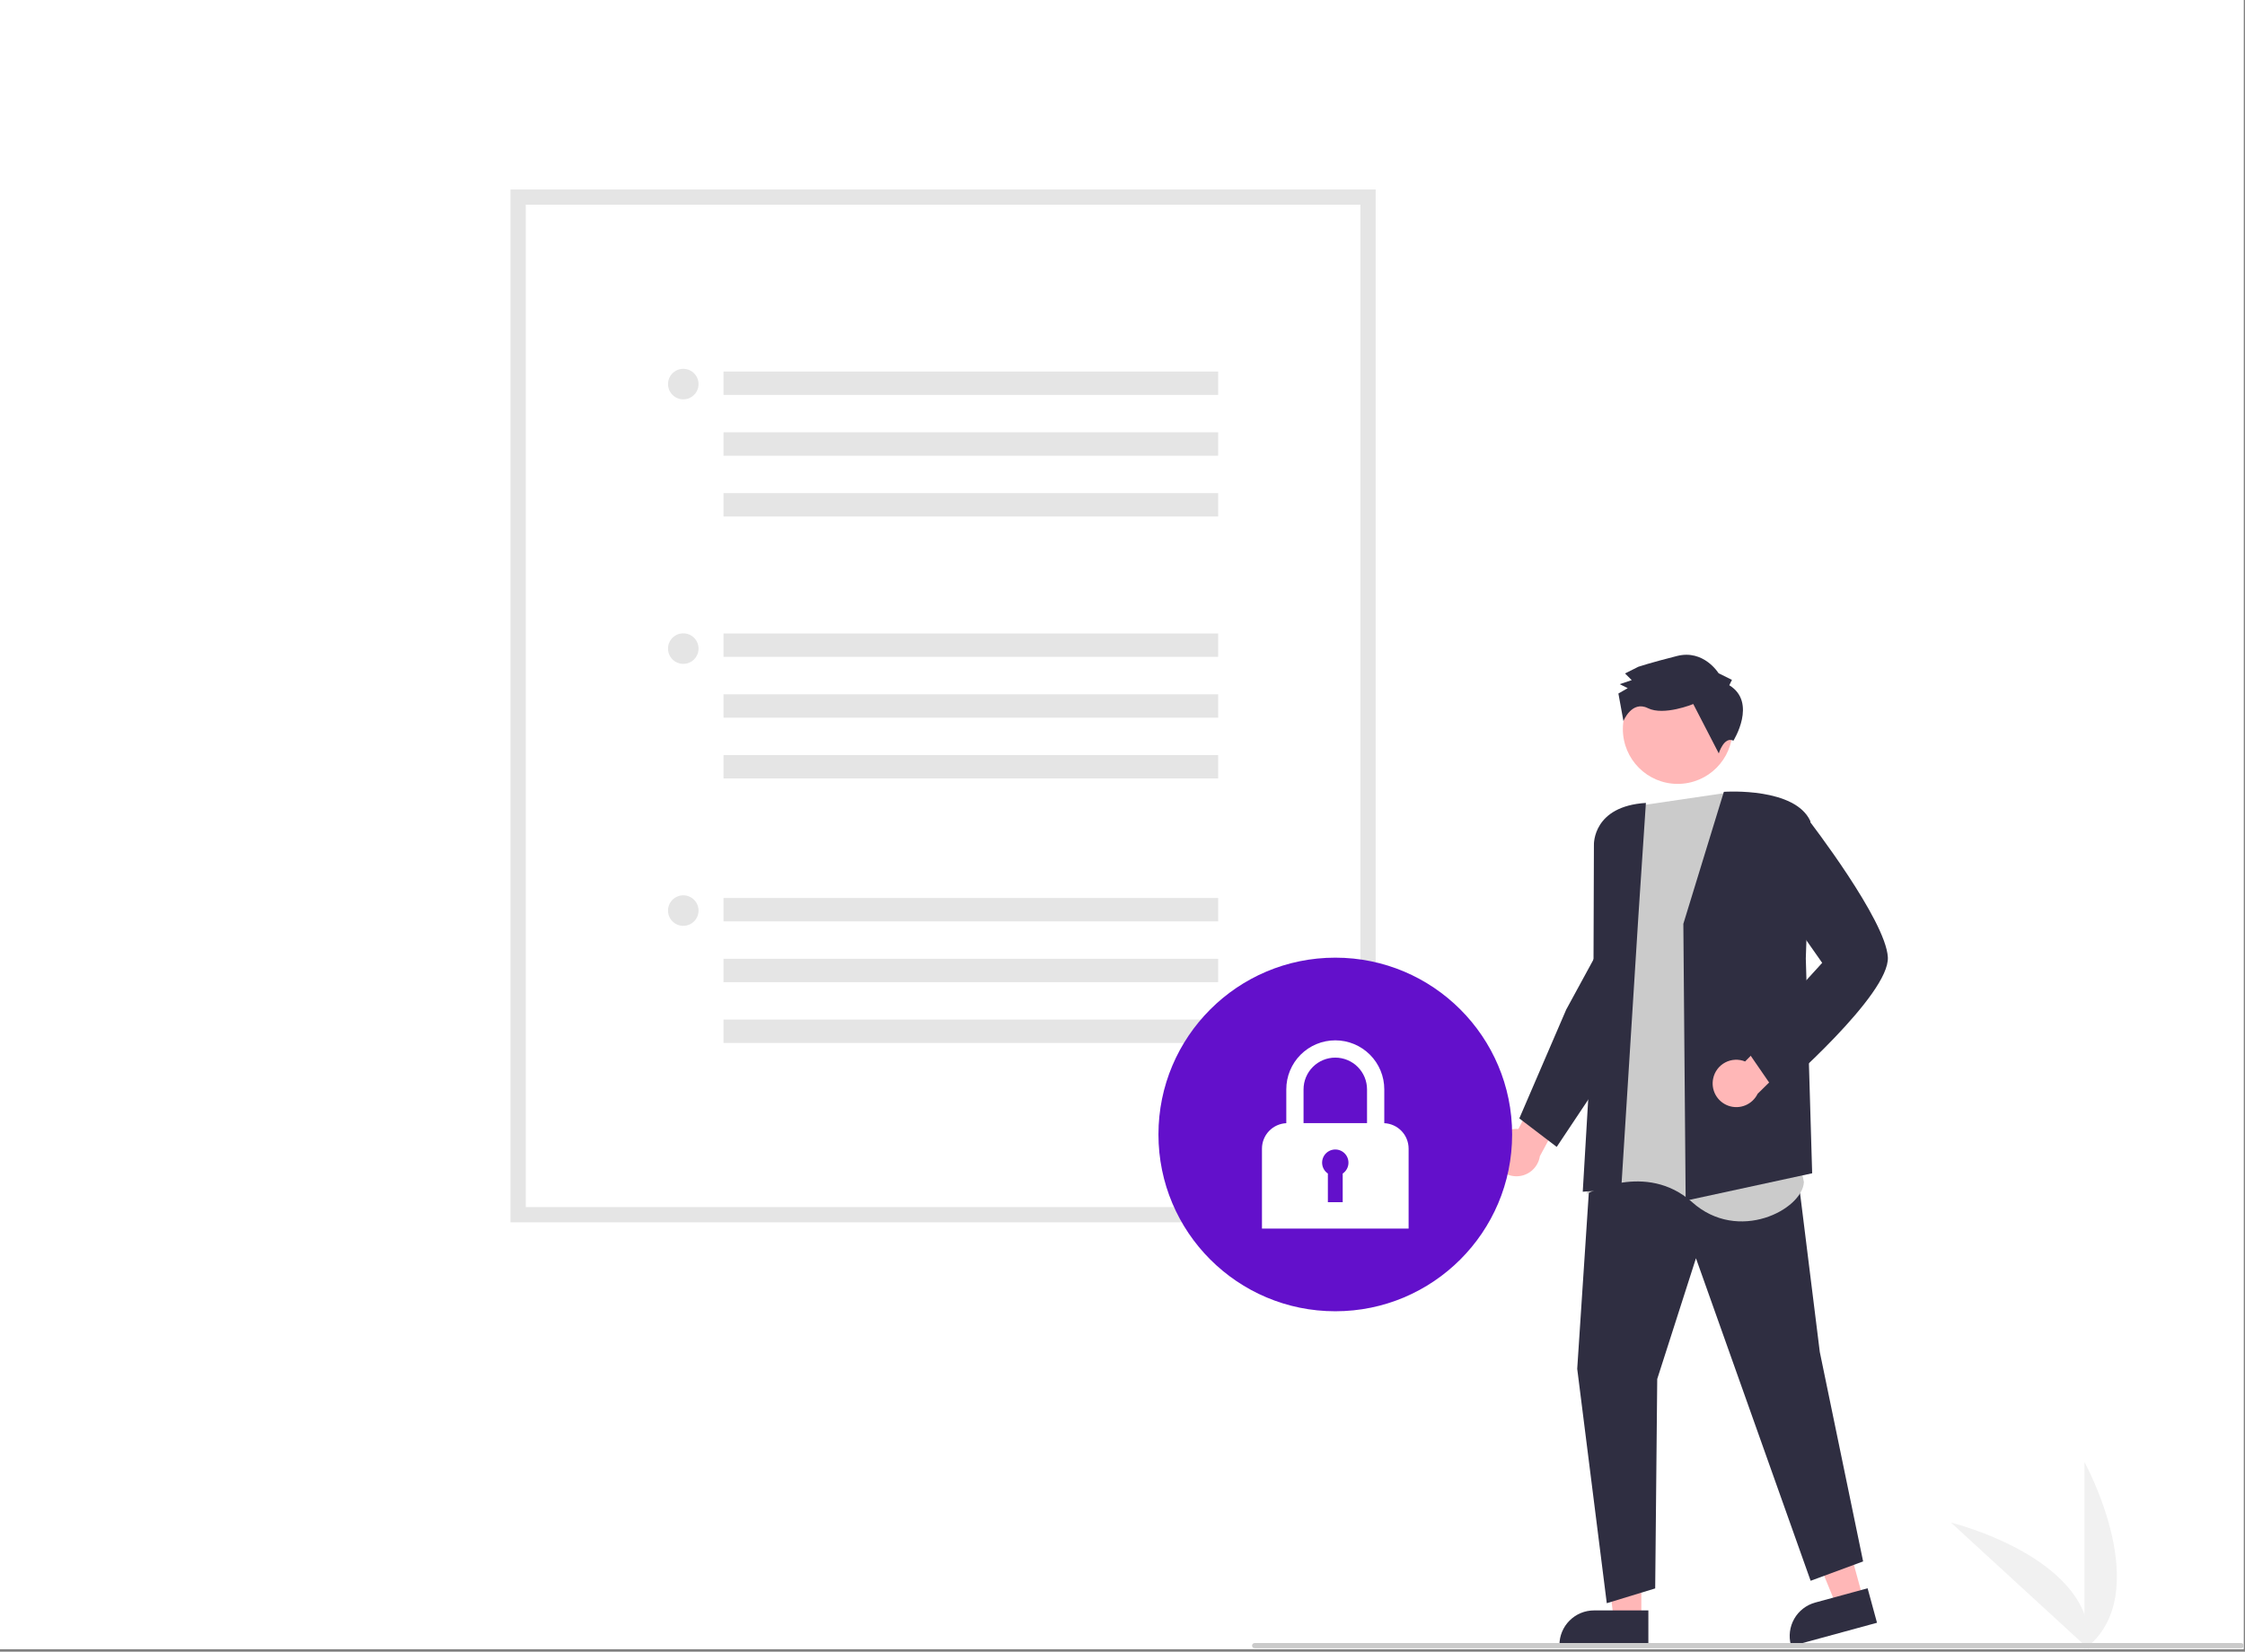 <svg width="867" height="638" viewBox="0 0 867 638" fill="none" xmlns="http://www.w3.org/2000/svg">
<rect x="0" y="0" width="867" height="638" fill="#808080" stroke="none"/>
<g clip-path="url(#clip0)">
<rect width="866.524" height="637.056" fill="white"/>
<path d="M805 637.056V564.716C805 564.716 833.192 616.002 805 637.056Z" fill="#F1F1F1"/>
<path d="M806.741 637.044L753.452 588.122C753.452 588.122 810.297 602.038 806.741 637.044Z" fill="#F1F1F1"/>
<path d="M576.528 445.971C576.41 444.646 576.583 443.312 577.036 442.062C577.488 440.812 578.21 439.676 579.149 438.735C580.088 437.793 581.223 437.07 582.472 436.614C583.721 436.159 585.055 435.983 586.38 436.099L595.986 417.668L608.611 420.774L594.679 446.611C594.336 448.824 593.195 450.834 591.47 452.26C589.745 453.687 587.556 454.432 585.319 454.353C583.081 454.274 580.951 453.377 579.331 451.832C577.711 450.287 576.713 448.202 576.528 445.971H576.528Z" fill="#FFB7B7"/>
<path d="M633.871 625.527L623.218 625.526L618.15 584.437L633.873 584.438L633.871 625.527Z" fill="#FFB7B7"/>
<path d="M636.587 635.853L602.239 635.852V635.417C602.239 631.871 603.648 628.471 606.155 625.964C608.662 623.457 612.062 622.048 615.608 622.048H615.609L636.588 622.049L636.587 635.853Z" fill="#2F2E41"/>
<path d="M719.549 617.569L709.271 620.371L693.57 582.063L708.739 577.927L719.549 617.569Z" fill="#FFB7B7"/>
<path d="M724.887 626.816L691.748 635.853L691.634 635.434C690.701 632.013 691.165 628.361 692.924 625.283C694.683 622.204 697.593 619.951 701.014 619.018L701.015 619.017L721.255 613.498L724.887 626.816Z" fill="#2F2E41"/>
<path d="M614.423 448.033L609.109 528.727L620.524 619.261L639.221 613.554L640.009 532.663L654.966 486.018L699.25 610.602L719.521 603.123L702.792 522.232L693.345 446.262L614.423 448.033Z" fill="#2F2E41"/>
<path d="M666.084 306.334L634.599 310.977L623.256 322.195L619.734 362.502L621.921 398.204L612.803 461.163C612.803 461.163 635.733 448.434 653.503 464.368C671.274 480.302 696.139 467.184 696.65 456.584L666.084 306.334Z" fill="#CBCBCB"/>
<path d="M650.096 356.885L650.096 356.84L665.737 305.856L665.939 305.843C667.052 305.771 693.276 304.225 699.141 317.173L699.17 317.236L697.388 370.219L699.842 453.198L651.341 463.703L650.989 463.779L650.096 356.885Z" fill="#2F2E41"/>
<path d="M632.763 353.361L635.632 310.14C615.225 311.41 615.532 325.878 615.556 326.509L615.333 391.159L611.246 460.323L626.106 459.208L632.763 353.361Z" fill="#2F2E41"/>
<path d="M586.747 432.005L604.864 389.958L617.51 366.736L624.112 408.625L601.19 443.009L586.747 432.005Z" fill="#2F2E41"/>
<path d="M661.622 416.534C661.899 415.234 662.458 414.01 663.26 412.949C664.061 411.888 665.086 411.016 666.261 410.394C667.436 409.772 668.733 409.414 670.061 409.348C671.389 409.281 672.716 409.507 673.947 410.008L688.563 395.231L699.71 401.923L678.775 422.501C677.796 424.514 676.112 426.098 674.043 426.952C671.974 427.807 669.663 427.872 667.548 427.137C665.434 426.401 663.663 424.916 662.57 422.962C661.478 421.008 661.141 418.721 661.622 416.534V416.534Z" fill="#FFB7B7"/>
<path d="M673.913 404.614L703.714 371.921L683.988 343.772L686.018 330.01L697.645 315.648L697.872 315.941C699.111 317.545 728.234 355.381 729.069 369.704C729.908 384.08 688.049 420.446 686.266 421.986L686.018 422.201L673.913 404.614Z" fill="#2F2E41"/>
<path d="M647.916 302.793C659.615 302.793 669.098 293.31 669.098 281.612C669.098 269.914 659.615 260.431 647.916 260.431C636.218 260.431 626.735 269.914 626.735 281.612C626.735 293.31 636.218 302.793 647.916 302.793Z" fill="#FFB7B7"/>
<path d="M667.838 264.679L668.865 262.612L663.698 260.045C663.698 260.045 657.998 250.77 647.684 253.377C637.369 255.983 632.729 257.543 632.729 257.543L627.575 260.136L630.162 262.71L625.521 264.269L628.621 265.81L625.014 267.883L626.956 278.511C626.956 278.511 630.181 270.45 636.381 273.531C642.582 276.611 653.923 271.938 653.923 271.938L663.776 291.007C663.776 291.007 665.809 284.322 669.433 286.105C669.433 286.105 678.691 271.36 667.838 264.679Z" fill="#2F2E41"/>
<path d="M531.276 472.144H197.149V73.189H531.276V472.144Z" fill="white"/>
<path d="M531.276 472.144H197.149V73.189H531.276V472.144ZM203.044 466.25H525.382V79.083H203.044V466.25Z" fill="#E5E5E5"/>
<path d="M470.442 244.695H279.408V253.727H470.442V244.695Z" fill="#E5E5E5"/>
<path d="M470.442 268.178H279.408V277.21H470.442V268.178Z" fill="#E5E5E5"/>
<path d="M470.442 291.661H279.408V300.694H470.442V291.661Z" fill="#E5E5E5"/>
<path d="M263.877 256.428C267.133 256.428 269.772 253.789 269.772 250.534C269.772 247.278 267.133 244.639 263.877 244.639C260.622 244.639 257.983 247.278 257.983 250.534C257.983 253.789 260.622 256.428 263.877 256.428Z" fill="#E5E5E5"/>
<path d="M470.442 143.505H279.408V152.537H470.442V143.505Z" fill="#E5E5E5"/>
<path d="M470.442 166.989H279.408V176.021H470.442V166.989Z" fill="#E5E5E5"/>
<path d="M470.442 190.472H279.408V199.504H470.442V190.472Z" fill="#E5E5E5"/>
<path d="M263.877 154.257C267.133 154.257 269.772 151.617 269.772 148.362C269.772 145.107 267.133 142.467 263.877 142.467C260.622 142.467 257.983 145.107 257.983 148.362C257.983 151.617 260.622 154.257 263.877 154.257Z" fill="#E5E5E5"/>
<path d="M470.442 346.867H279.408V355.899H470.442V346.867Z" fill="#E5E5E5"/>
<path d="M470.442 370.35H279.408V379.382H470.442V370.35Z" fill="#E5E5E5"/>
<path d="M470.442 393.833H279.408V402.866H470.442V393.833Z" fill="#E5E5E5"/>
<path d="M263.877 357.618C267.133 357.618 269.772 354.979 269.772 351.723C269.772 348.468 267.133 345.829 263.877 345.829C260.622 345.829 257.983 348.468 257.983 351.723C257.983 354.979 260.622 357.618 263.877 357.618Z" fill="#E5E5E5"/>
<path d="M515.677 506.498C553.394 506.498 583.97 475.922 583.97 438.205C583.97 400.488 553.394 369.912 515.677 369.912C477.959 369.912 447.384 400.488 447.384 438.205C447.384 475.922 477.959 506.498 515.677 506.498Z" fill="#6310CB"/>
<path d="M534.598 433.848V420.781C534.6 418.295 534.112 415.833 533.162 413.536C532.212 411.239 530.818 409.151 529.061 407.393C527.304 405.635 525.217 404.24 522.921 403.288C520.624 402.336 518.163 401.846 515.677 401.846C513.191 401.846 510.729 402.336 508.433 403.288C506.136 404.24 504.05 405.635 502.293 407.393C500.536 409.151 499.142 411.239 498.192 413.536C497.242 415.833 496.754 418.295 496.756 420.781V433.848C494.227 433.962 491.839 435.047 490.089 436.877C488.339 438.706 487.361 441.14 487.36 443.672V474.551H543.994V443.672C543.992 441.14 543.015 438.706 541.265 436.877C539.515 435.047 537.127 433.962 534.598 433.848V433.848ZM515.677 408.522C518.927 408.526 522.043 409.819 524.341 412.117C526.639 414.415 527.932 417.531 527.935 420.781V433.826H503.418V420.781C503.422 417.531 504.715 414.415 507.013 412.117C509.311 409.819 512.427 408.526 515.677 408.522Z" fill="white"/>
<path d="M520.768 449.098C520.768 448.22 520.541 447.357 520.11 446.593C519.678 445.828 519.056 445.189 518.304 444.736C517.553 444.283 516.696 444.032 515.819 444.007C514.942 443.983 514.073 444.186 513.297 444.596C512.521 445.006 511.864 445.61 511.391 446.349C510.917 447.088 510.643 447.937 510.594 448.814C510.545 449.69 510.724 450.564 511.113 451.351C511.502 452.138 512.088 452.811 512.813 453.305V464.37H518.54V453.305C519.226 452.838 519.788 452.211 520.177 451.478C520.565 450.745 520.768 449.927 520.768 449.098V449.098Z" fill="#6310CB"/>
<path d="M865.524 636.65H484.524C484.258 636.65 484.004 636.545 483.816 636.357C483.629 636.17 483.524 635.915 483.524 635.65C483.524 635.385 483.629 635.13 483.816 634.943C484.004 634.755 484.258 634.65 484.524 634.65H865.524C865.789 634.65 866.043 634.755 866.231 634.943C866.418 635.13 866.524 635.385 866.524 635.65C866.524 635.915 866.418 636.17 866.231 636.357C866.043 636.545 865.789 636.65 865.524 636.65Z" fill="#CBCBCB"/>
</g>
<defs>
<clipPath id="clip0">
<rect width="866.524" height="637.056" fill="white"/>
</clipPath>
</defs>
</svg>
